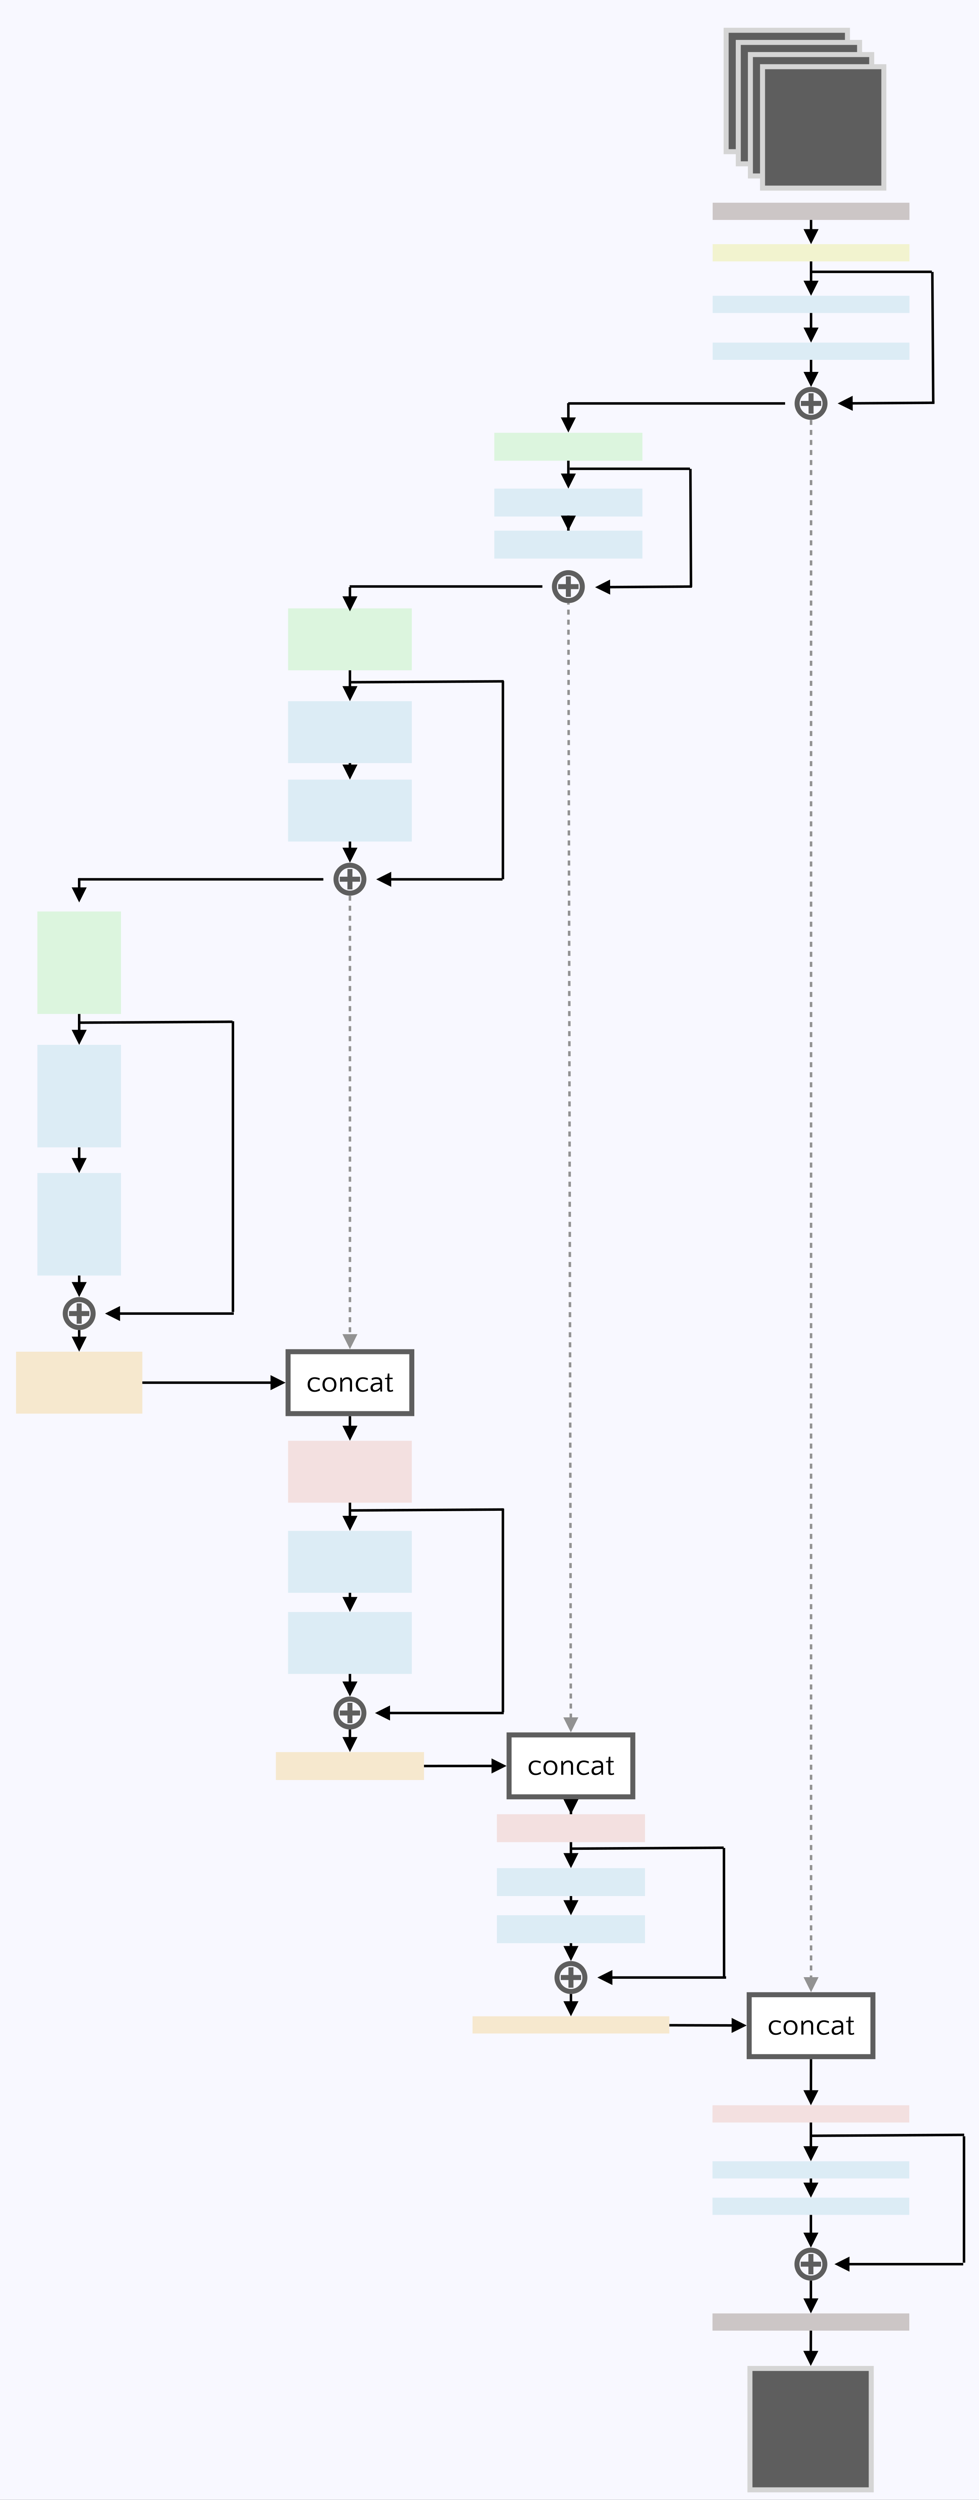 <?xml version="1.0" encoding="UTF-8" standalone="no"?>
<svg
   width="390.501pt"
   height="996.35pt"
   viewBox="0 0 390.501 996.35"
   version="1.1"
   id="svg2368"
   sodipodi:docname="unet.svg"
   inkscape:version="1.2.1 (9c6d41e410, 2022-07-14)"
   xmlns:inkscape="http://www.inkscape.org/namespaces/inkscape"
   xmlns:sodipodi="http://sodipodi.sourceforge.net/DTD/sodipodi-0.dtd"
   xmlns:xlink="http://www.w3.org/1999/xlink"
   xmlns="http://www.w3.org/2000/svg"
   xmlns:svg="http://www.w3.org/2000/svg">
  <rect x="0" y="0" width="390.501" height="996.35" fill="#333333" stroke="none"/>
  <sodipodi:namedview
     id="namedview2370"
     pagecolor="#ffffff"
     bordercolor="#666666"
     borderopacity="1.0"
     inkscape:showpageshadow="2"
     inkscape:pageopacity="0.0"
     inkscape:pagecheckerboard="0"
     inkscape:deskcolor="#d1d1d1"
     inkscape:document-units="pt"
     showgrid="false"
     inkscape:zoom="0.77307168"
     inkscape:cx="110.59776"
     inkscape:cy="663.58659"
     inkscape:window-width="3840"
     inkscape:window-height="2126"
     inkscape:window-x="2292"
     inkscape:window-y="-12"
     inkscape:window-maximized="1"
     inkscape:current-layer="svg2368" />
  <defs
     id="defs1930">
    <g
       id="g1859">
      <g
         id="glyph-0-0">
        <path
           d="M 0.781 -2.922 C 0.781 -3.129 0.859 -3.316 1.016 -3.484 C 1.172 -3.66 1.363 -3.75 1.594 -3.75 C 1.695 -3.75 1.797 -3.723 1.891 -3.672 C 1.992 -3.629 2.082 -3.566 2.156 -3.484 C 2.238 -3.41 2.301 -3.32 2.344 -3.219 C 2.383 -3.125 2.406 -3.023 2.406 -2.922 C 2.406 -2.68 2.32 -2.484 2.156 -2.328 C 1.988 -2.18 1.801 -2.109 1.594 -2.109 C 1.363 -2.109 1.172 -2.18 1.016 -2.328 C 0.859 -2.484 0.781 -2.68 0.781 -2.922 Z M 0.781 -2.922 "
           id="path1841" />
      </g>
      <g
         id="glyph-0-1">
        <path
           d="M 5.25 -4.516 C 5.062 -4.648 4.797 -4.77 4.453 -4.875 C 4.109 -4.988 3.766 -5.047 3.422 -5.047 C 3.066 -5.047 2.766 -4.984 2.516 -4.859 C 2.273 -4.742 2.078 -4.582 1.922 -4.375 C 1.766 -4.176 1.648 -3.945 1.578 -3.688 C 1.504 -3.426 1.469 -3.156 1.469 -2.875 C 1.469 -2.562 1.508 -2.258 1.594 -1.969 C 1.688 -1.688 1.816 -1.438 1.984 -1.219 C 2.16 -1.008 2.375 -0.836 2.625 -0.703 C 2.875 -0.578 3.164 -0.516 3.5 -0.516 C 3.82 -0.516 4.148 -0.582 4.484 -0.719 C 4.828 -0.852 5.113 -1.023 5.344 -1.234 L 5.516 -0.453 C 5.285 -0.305 4.977 -0.172 4.594 -0.047 C 4.207 0.078 3.789 0.141 3.344 0.141 C 2.883 0.141 2.477 0.062 2.125 -0.094 C 1.781 -0.258 1.492 -0.473 1.266 -0.734 C 1.035 -1.004 0.863 -1.316 0.75 -1.672 C 0.633 -2.023 0.578 -2.406 0.578 -2.812 C 0.578 -3.195 0.629 -3.562 0.734 -3.906 C 0.848 -4.25 1.02 -4.555 1.25 -4.828 C 1.477 -5.098 1.77 -5.312 2.125 -5.469 C 2.488 -5.625 2.926 -5.703 3.438 -5.703 C 3.82 -5.703 4.195 -5.656 4.562 -5.562 C 4.926 -5.477 5.223 -5.363 5.453 -5.219 Z M 5.25 -4.516 "
           id="path1844" />
      </g>
      <g
         id="glyph-0-2">
        <path
           d="M 3.359 -5.703 C 3.848 -5.703 4.266 -5.617 4.609 -5.453 C 4.961 -5.285 5.254 -5.062 5.484 -4.781 C 5.711 -4.508 5.879 -4.195 5.984 -3.844 C 6.098 -3.488 6.156 -3.113 6.156 -2.719 C 6.156 -2.332 6.098 -1.961 5.984 -1.609 C 5.879 -1.266 5.711 -0.961 5.484 -0.703 C 5.266 -0.441 4.977 -0.234 4.625 -0.078 C 4.281 0.066 3.875 0.141 3.406 0.141 C 2.914 0.141 2.492 0.062 2.141 -0.094 C 1.785 -0.258 1.488 -0.473 1.25 -0.734 C 1.02 -1.004 0.848 -1.316 0.734 -1.672 C 0.629 -2.023 0.578 -2.395 0.578 -2.781 C 0.578 -3.176 0.629 -3.547 0.734 -3.891 C 0.848 -4.242 1.02 -4.555 1.25 -4.828 C 1.477 -5.098 1.77 -5.312 2.125 -5.469 C 2.477 -5.625 2.891 -5.703 3.359 -5.703 Z M 3.391 -0.484 C 3.711 -0.484 3.988 -0.547 4.219 -0.672 C 4.457 -0.797 4.656 -0.957 4.812 -1.156 C 4.969 -1.363 5.082 -1.598 5.156 -1.859 C 5.227 -2.129 5.266 -2.414 5.266 -2.719 C 5.266 -3.02 5.227 -3.312 5.156 -3.594 C 5.082 -3.875 4.961 -4.117 4.797 -4.328 C 4.641 -4.535 4.438 -4.703 4.188 -4.828 C 3.945 -4.961 3.66 -5.031 3.328 -5.031 C 2.992 -5.031 2.711 -4.969 2.484 -4.844 C 2.254 -4.727 2.062 -4.566 1.906 -4.359 C 1.758 -4.16 1.648 -3.926 1.578 -3.656 C 1.504 -3.395 1.469 -3.113 1.469 -2.812 C 1.469 -2.508 1.504 -2.219 1.578 -1.938 C 1.648 -1.664 1.766 -1.422 1.922 -1.203 C 2.078 -0.984 2.273 -0.805 2.516 -0.672 C 2.766 -0.547 3.055 -0.484 3.391 -0.484 Z M 3.391 -0.484 "
           id="path1847" />
      </g>
      <g
         id="glyph-0-3">
        <path
           d="M 4.812 0 L 4.812 -3.641 C 4.812 -4.129 4.703 -4.473 4.484 -4.672 C 4.266 -4.879 3.988 -4.984 3.656 -4.984 C 3.457 -4.984 3.258 -4.953 3.062 -4.891 C 2.863 -4.828 2.68 -4.734 2.516 -4.609 C 2.348 -4.484 2.203 -4.332 2.078 -4.156 C 1.953 -3.977 1.852 -3.773 1.781 -3.547 L 1.781 0 L 0.938 0 L 0.938 -5.516 L 1.594 -5.516 L 1.688 -4.484 L 1.734 -4.484 C 1.836 -4.816 2.066 -5.102 2.422 -5.344 C 2.785 -5.582 3.238 -5.703 3.781 -5.703 C 4.031 -5.703 4.27 -5.664 4.5 -5.594 C 4.727 -5.531 4.926 -5.422 5.094 -5.266 C 5.27 -5.117 5.406 -4.922 5.5 -4.672 C 5.602 -4.422 5.656 -4.113 5.656 -3.75 L 5.656 0 Z M 4.812 0 "
           id="path1850" />
      </g>
      <g
         id="glyph-0-4">
        <path
           d="M 4.438 0 L 4.344 -0.984 L 4.297 -0.984 C 4.203 -0.828 4.07 -0.68 3.906 -0.547 C 3.75 -0.41 3.57 -0.289 3.375 -0.188 C 3.176 -0.082 2.961 -0.004 2.734 0.047 C 2.516 0.109 2.289 0.141 2.062 0.141 C 1.531 0.141 1.133 -0.008 0.875 -0.312 C 0.613 -0.625 0.484 -1.008 0.484 -1.469 C 0.484 -1.926 0.598 -2.289 0.828 -2.562 C 1.055 -2.832 1.336 -3.035 1.672 -3.172 C 2.016 -3.316 2.367 -3.406 2.734 -3.438 C 3.109 -3.477 3.438 -3.5 3.719 -3.5 L 4.266 -3.5 L 4.266 -3.641 C 4.266 -3.953 4.223 -4.188 4.141 -4.344 C 4.055 -4.5 3.93 -4.633 3.766 -4.75 C 3.629 -4.844 3.484 -4.906 3.328 -4.938 C 3.172 -4.969 2.969 -4.984 2.719 -4.984 C 2.375 -4.984 2.07 -4.941 1.812 -4.859 C 1.562 -4.773 1.316 -4.66 1.078 -4.516 L 0.891 -5.234 C 1.422 -5.547 2.062 -5.703 2.812 -5.703 C 3.102 -5.703 3.379 -5.676 3.641 -5.625 C 3.91 -5.57 4.145 -5.484 4.344 -5.359 C 4.57 -5.211 4.754 -5.004 4.891 -4.734 C 5.023 -4.473 5.094 -4.145 5.094 -3.75 L 5.094 0 Z M 2.312 -0.562 C 2.645 -0.562 2.992 -0.664 3.359 -0.875 C 3.723 -1.082 4.023 -1.383 4.266 -1.781 L 4.266 -2.891 L 4.156 -2.891 C 3.82 -2.891 3.488 -2.875 3.156 -2.844 C 2.832 -2.82 2.535 -2.766 2.266 -2.672 C 2.004 -2.578 1.789 -2.438 1.625 -2.25 C 1.457 -2.07 1.375 -1.832 1.375 -1.531 C 1.375 -1.219 1.457 -0.977 1.625 -0.812 C 1.801 -0.645 2.031 -0.562 2.312 -0.562 Z M 2.312 -0.562 "
           id="path1853" />
      </g>
      <g
         id="glyph-0-5">
        <path
           d="M 1.188 -4.953 L 0.266 -4.953 L 0.266 -5.406 L 1.219 -5.516 L 1.391 -7.188 L 2.031 -7.188 L 2.031 -5.516 L 3.328 -5.516 L 3.328 -4.953 L 2.031 -4.953 L 2.031 -1.125 C 2.031 -0.875 2.066 -0.707 2.141 -0.625 C 2.211 -0.539 2.332 -0.5 2.5 -0.5 C 2.676 -0.5 2.836 -0.523 2.984 -0.578 C 3.129 -0.641 3.258 -0.711 3.375 -0.797 L 3.547 -0.156 C 3.41 -0.094 3.227 -0.031 3 0.031 C 2.781 0.094 2.539 0.125 2.281 0.125 C 2.02 0.125 1.816 0.086 1.672 0.016 C 1.535 -0.047 1.43 -0.133 1.359 -0.25 C 1.285 -0.375 1.238 -0.508 1.219 -0.656 C 1.195 -0.812 1.188 -0.961 1.188 -1.109 Z M 1.188 -4.953 "
           id="path1856" />
      </g>
    </g>
    <clipPath
       id="clip-0">
      <path
         clip-rule="nonzero"
         d="M 0 0 L 390.5 0 L 390.5 996.352 L 0 996.352 Z M 0 0 "
         id="path1861" />
    </clipPath>
    <clipPath
       id="clip-1">
      <path
         clip-rule="nonzero"
         d="M 315.945 153.227 L 331.078 153.227 L 331.078 168.355 L 315.945 168.355 Z M 315.945 153.227 "
         id="path1864" />
    </clipPath>
    <clipPath
       id="clip-2">
      <path
         clip-rule="nonzero"
         d="M 322 155.734 L 325 155.734 L 325 165.852 L 322 165.852 Z M 322 155.734 "
         id="path1867" />
    </clipPath>
    <clipPath
       id="clip-3">
      <path
         clip-rule="nonzero"
         d="M 318.453 159 L 328.57 159 L 328.57 162 L 318.453 162 Z M 318.453 159 "
         id="path1870" />
    </clipPath>
    <clipPath
       id="clip-4">
      <path
         clip-rule="nonzero"
         d="M 219.141 226.25 L 234.27 226.25 L 234.27 241.379 L 219.141 241.379 Z M 219.141 226.25 "
         id="path1873" />
    </clipPath>
    <clipPath
       id="clip-5">
      <path
         clip-rule="nonzero"
         d="M 225 228.754 L 228 228.754 L 228 238.871 L 225 238.871 Z M 225 228.754 "
         id="path1876" />
    </clipPath>
    <clipPath
       id="clip-6">
      <path
         clip-rule="nonzero"
         d="M 221.648 232 L 231.766 232 L 231.766 235 L 221.648 235 Z M 221.648 232 "
         id="path1879" />
    </clipPath>
    <clipPath
       id="clip-7">
      <path
         clip-rule="nonzero"
         d="M 132.02 342.855 L 147.148 342.855 L 147.148 357.984 L 132.02 357.984 Z M 132.02 342.855 "
         id="path1882" />
    </clipPath>
    <clipPath
       id="clip-8">
      <path
         clip-rule="nonzero"
         d="M 138 345.359 L 141 345.359 L 141 355.477 L 138 355.477 Z M 138 345.359 "
         id="path1885" />
    </clipPath>
    <clipPath
       id="clip-9">
      <path
         clip-rule="nonzero"
         d="M 134.523 349 L 144.641 349 L 144.641 352 L 134.523 352 Z M 134.523 349 "
         id="path1888" />
    </clipPath>
    <clipPath
       id="clip-10">
      <path
         clip-rule="nonzero"
         d="M 24.02 515.969 L 39.148 515.969 L 39.148 531.098 L 24.02 531.098 Z M 24.02 515.969 "
         id="path1891" />
    </clipPath>
    <clipPath
       id="clip-11">
      <path
         clip-rule="nonzero"
         d="M 30 518.477 L 33 518.477 L 33 528.594 L 30 528.594 Z M 30 518.477 "
         id="path1894" />
    </clipPath>
    <clipPath
       id="clip-12">
      <path
         clip-rule="nonzero"
         d="M 26.523 522 L 36.641 522 L 36.641 525 L 26.523 525 Z M 26.523 522 "
         id="path1897" />
    </clipPath>
    <clipPath
       id="clip-13">
      <path
         clip-rule="nonzero"
         d="M 132.02 675.176 L 147.148 675.176 L 147.148 690.305 L 132.02 690.305 Z M 132.02 675.176 "
         id="path1900" />
    </clipPath>
    <clipPath
       id="clip-14">
      <path
         clip-rule="nonzero"
         d="M 138 677.68 L 141 677.68 L 141 687.797 L 138 687.797 Z M 138 677.68 "
         id="path1903" />
    </clipPath>
    <clipPath
       id="clip-15">
      <path
         clip-rule="nonzero"
         d="M 134.523 681 L 144.641 681 L 144.641 684 L 134.523 684 Z M 134.523 681 "
         id="path1906" />
    </clipPath>
    <clipPath
       id="clip-16">
      <path
         clip-rule="nonzero"
         d="M 220.172 780.598 L 235.301 780.598 L 235.301 795.727 L 220.172 795.727 Z M 220.172 780.598 "
         id="path1909" />
    </clipPath>
    <clipPath
       id="clip-17">
      <path
         clip-rule="nonzero"
         d="M 226 783.102 L 229 783.102 L 229 793.219 L 226 793.219 Z M 226 783.102 "
         id="path1912" />
    </clipPath>
    <clipPath
       id="clip-18">
      <path
         clip-rule="nonzero"
         d="M 222.676 787 L 232.797 787 L 232.797 790 L 222.676 790 Z M 222.676 787 "
         id="path1915" />
    </clipPath>
    <clipPath
       id="clip-19">
      <path
         clip-rule="nonzero"
         d="M 315.883 894.84 L 331.012 894.84 L 331.012 909.969 L 315.883 909.969 Z M 315.883 894.84 "
         id="path1918" />
    </clipPath>
    <clipPath
       id="clip-20">
      <path
         clip-rule="nonzero"
         d="M 322 897.344 L 325 897.344 L 325 907.461 L 322 907.461 Z M 322 897.344 "
         id="path1921" />
    </clipPath>
    <clipPath
       id="clip-21">
      <path
         clip-rule="nonzero"
         d="M 318.391 901 L 328.508 901 L 328.508 904 L 318.391 904 Z M 318.391 901 "
         id="path1924" />
    </clipPath>
    <clipPath
       id="clip-22">
      <path
         clip-rule="nonzero"
         d="M 317 845 L 390.5 845 L 390.5 857 L 317 857 Z M 317 845 "
         id="path1927" />
    </clipPath>
  </defs>
  <g
     clip-path="url(#clip-0)"
     id="g1934">
    <rect
       x="-39.05"
       y="-99.635"
       width="468.601"
       height="1195.62"
       fill="rgb(97.255%, 97.255%, 100%)"
       fill-opacity="1"
       id="rect1932" />
  </g>
  <path
     fill-rule="nonzero"
     fill="rgb(36.862%, 36.862%, 36.862%)"
     fill-opacity="1"
     d="M 289.641 60.453 L 338.027 60.453 L 338.027 12.066 L 289.641 12.066 Z M 289.641 60.453 "
     id="path1936" />
  <path
     fill="none"
     stroke-width="2"
     stroke-linecap="butt"
     stroke-linejoin="miter"
     stroke="rgb(83.53%, 83.53%, 83.53%)"
     stroke-opacity="1"
     stroke-miterlimit="4"
     d="M 0 -0.001 L 48.387 -0.001 L 48.387 48.386 L 0 48.386 Z M 0 -0.001 "
     transform="matrix(1, 0, 0, 1, 289.641, 12.067)"
     id="path1938" />
  <path
     fill-rule="nonzero"
     fill="rgb(36.862%, 36.862%, 36.862%)"
     fill-opacity="1"
     d="M 294.48 65.293 L 342.867 65.293 L 342.867 16.906 L 294.48 16.906 Z M 294.48 65.293 "
     id="path1940" />
  <path
     fill="none"
     stroke-width="2"
     stroke-linecap="butt"
     stroke-linejoin="miter"
     stroke="rgb(83.53%, 83.53%, 83.53%)"
     stroke-opacity="1"
     stroke-miterlimit="4"
     d="M 0.002 0 L 48.389 0 L 48.389 48.387 L 0.002 48.387 Z M 0.002 0 "
     transform="matrix(1, 0, 0, 1, 294.479, 16.906)"
     id="path1942" />
  <path
     fill-rule="nonzero"
     fill="rgb(36.862%, 36.862%, 36.862%)"
     fill-opacity="1"
     d="M 299.316 70.133 L 347.703 70.133 L 347.703 21.746 L 299.316 21.746 Z M 299.316 70.133 "
     id="path1944" />
  <path
     fill="none"
     stroke-width="2"
     stroke-linecap="butt"
     stroke-linejoin="miter"
     stroke="rgb(83.53%, 83.53%, 83.53%)"
     stroke-opacity="1"
     stroke-miterlimit="4"
     d="M -0.001 0.001 L 48.386 0.001 L 48.386 48.388 L -0.001 48.388 Z M -0.001 0.001 "
     transform="matrix(1, 0, 0, 1, 299.318, 21.745)"
     id="path1946" />
  <path
     fill-rule="nonzero"
     fill="rgb(36.862%, 36.862%, 36.862%)"
     fill-opacity="1"
     d="M 304.156 74.969 L 352.543 74.969 L 352.543 26.582 L 304.156 26.582 Z M 304.156 74.969 "
     id="path1948" />
  <path
     fill="none"
     stroke-width="2"
     stroke-linecap="butt"
     stroke-linejoin="miter"
     stroke="rgb(83.53%, 83.53%, 83.53%)"
     stroke-opacity="1"
     stroke-miterlimit="4"
     d="M -0 0.002 L 48.386 0.002 L 48.386 48.389 L -0 48.389 Z M -0 0.002 "
     transform="matrix(1, 0, 0, 1, 304.157, 26.584)"
     id="path1950" />
  <path
     fill-rule="nonzero"
     fill="rgb(80%, 77.647%, 77.647%)"
     fill-opacity="1"
     d="M 284.262 87.656 L 362.762 87.656 L 362.762 80.797 L 284.262 80.797 Z M 284.262 87.656 "
     id="path1952" />
  <path
     fill-rule="nonzero"
     fill="rgb(94.902%, 95.294%, 81.177%)"
     fill-opacity="1"
     d="M 284.262 104.184 L 362.762 104.184 L 362.762 97.32 L 284.262 97.32 Z M 284.262 104.184 "
     id="path1954" />
  <path
     fill-rule="nonzero"
     fill="rgb(86.275%, 92.549%, 96.078%)"
     fill-opacity="1"
     d="M 284.262 124.746 L 362.762 124.746 L 362.762 117.883 L 284.262 117.883 Z M 284.262 124.746 "
     id="path1956" />
  <path
     fill-rule="nonzero"
     fill="rgb(86.275%, 92.549%, 96.078%)"
     fill-opacity="1"
     d="M 284.262 143.418 L 362.762 143.418 L 362.762 136.555 L 284.262 136.555 Z M 284.262 143.418 "
     id="path1958" />
  <g
     clip-path="url(#clip-1)"
     id="g1962">
    <path
       fill="none"
       stroke-width="2"
       stroke-linecap="butt"
       stroke-linejoin="miter"
       stroke="rgb(36.862%, 36.862%, 36.862%)"
       stroke-opacity="1"
       stroke-miterlimit="4"
       d="M 9.499 1.629 C 11.674 3.805 11.674 7.328 9.499 9.5 C 7.327 11.672 3.803 11.672 1.632 9.5 C -0.544 7.328 -0.544 3.805 1.632 1.629 C 3.803 -0.543 7.327 -0.543 9.499 1.629 Z M 9.499 1.629 "
       transform="matrix(1, 0, 0, 1, 317.947, 155.227)"
       id="path1960" />
  </g>
  <g
     clip-path="url(#clip-2)"
     id="g1966">
    <path
       fill="none"
       stroke-width="2"
       stroke-linecap="butt"
       stroke-linejoin="miter"
       stroke="rgb(36.862%, 36.862%, 36.862%)"
       stroke-opacity="1"
       stroke-miterlimit="4"
       d="M -0.001 0 L 8.116 0 "
       transform="matrix(0, -1, 1, 0, 323.512, 164.85)"
       id="path1964" />
  </g>
  <g
     clip-path="url(#clip-3)"
     id="g1970">
    <path
       fill="none"
       stroke-width="2"
       stroke-linecap="butt"
       stroke-linejoin="miter"
       stroke="rgb(36.862%, 36.862%, 36.862%)"
       stroke-opacity="1"
       stroke-miterlimit="4"
       d="M 0.001 0.001 L 8.118 0.001 "
       transform="matrix(1, 0, 0, 1, 319.453, 160.792)"
       id="path1968" />
  </g>
  <path
     fill-rule="nonzero"
     fill="rgb(86.275%, 96.078%, 87.059%)"
     fill-opacity="1"
     d="M 197.164 183.621 L 256.246 183.621 L 256.246 172.492 L 197.164 172.492 Z M 197.164 183.621 "
     id="path1972" />
  <path
     fill-rule="nonzero"
     fill="rgb(86.275%, 92.549%, 96.078%)"
     fill-opacity="1"
     d="M 197.164 205.875 L 256.246 205.875 L 256.246 194.742 L 197.164 194.742 Z M 197.164 205.875 "
     id="path1974" />
  <path
     fill-rule="nonzero"
     fill="rgb(86.275%, 92.549%, 96.078%)"
     fill-opacity="1"
     d="M 197.164 222.625 L 256.246 222.625 L 256.246 211.496 L 197.164 211.496 Z M 197.164 222.625 "
     id="path1976" />
  <path
     fill-rule="nonzero"
     fill="rgb(86.275%, 96.078%, 87.059%)"
     fill-opacity="1"
     d="M 114.906 267.156 L 164.262 267.156 L 164.262 242.477 L 114.906 242.477 Z M 114.906 267.156 "
     id="path1978" />
  <path
     fill-rule="nonzero"
     fill="rgb(86.275%, 92.549%, 96.078%)"
     fill-opacity="1"
     d="M 114.906 304.145 L 164.262 304.145 L 164.262 279.465 L 114.906 279.465 Z M 114.906 304.145 "
     id="path1980" />
  <path
     fill-rule="nonzero"
     fill="rgb(86.275%, 92.549%, 96.078%)"
     fill-opacity="1"
     d="M 114.906 335.406 L 164.262 335.406 L 164.262 310.727 L 114.906 310.727 Z M 114.906 335.406 "
     id="path1982" />
  <g
     clip-path="url(#clip-4)"
     id="g1986">
    <path
       fill="none"
       stroke-width="2"
       stroke-linecap="butt"
       stroke-linejoin="miter"
       stroke="rgb(36.862%, 36.862%, 36.862%)"
       stroke-opacity="1"
       stroke-miterlimit="4"
       d="M 9.5 1.631 C 11.672 3.803 11.672 7.326 9.5 9.498 C 7.328 11.674 3.805 11.674 1.629 9.498 C -0.543 7.326 -0.543 3.803 1.629 1.631 C 3.805 -0.545 7.328 -0.545 9.5 1.631 Z M 9.5 1.631 "
       transform="matrix(1, 0, 0, 1, 221.141, 228.248)"
       id="path1984" />
  </g>
  <g
     clip-path="url(#clip-5)"
     id="g1990">
    <path
       fill="none"
       stroke-width="2"
       stroke-linecap="butt"
       stroke-linejoin="miter"
       stroke="rgb(36.862%, 36.862%, 36.862%)"
       stroke-opacity="1"
       stroke-miterlimit="4"
       d="M 0.001 0.001 L 8.118 0.001 "
       transform="matrix(0, -1, 1, 0, 226.706, 237.872)"
       id="path1988" />
  </g>
  <g
     clip-path="url(#clip-6)"
     id="g1994">
    <path
       fill="none"
       stroke-width="2"
       stroke-linecap="butt"
       stroke-linejoin="miter"
       stroke="rgb(36.862%, 36.862%, 36.862%)"
       stroke-opacity="1"
       stroke-miterlimit="4"
       d="M 0.002 -0.001 L 8.119 -0.001 "
       transform="matrix(1, 0, 0, 1, 222.647, 233.813)"
       id="path1992" />
  </g>
  <g
     clip-path="url(#clip-7)"
     id="g1998">
    <path
       fill="none"
       stroke-width="2"
       stroke-linecap="butt"
       stroke-linejoin="miter"
       stroke="rgb(36.862%, 36.862%, 36.862%)"
       stroke-opacity="1"
       stroke-miterlimit="4"
       d="M 9.501 1.631 C 11.673 3.803 11.673 7.326 9.501 9.498 C 7.325 11.674 3.802 11.674 1.63 9.498 C -0.542 7.326 -0.542 3.803 1.63 1.631 C 3.802 -0.545 7.325 -0.545 9.501 1.631 Z M 9.501 1.631 "
       transform="matrix(1, 0, 0, 1, 134.019, 344.854)"
       id="path1996" />
  </g>
  <g
     clip-path="url(#clip-8)"
     id="g2002">
    <path
       fill="none"
       stroke-width="2"
       stroke-linecap="butt"
       stroke-linejoin="miter"
       stroke="rgb(36.862%, 36.862%, 36.862%)"
       stroke-opacity="1"
       stroke-miterlimit="4"
       d="M 0.001 -0.002 L 8.118 -0.002 "
       transform="matrix(0, -1, 1, 0, 139.584, 354.477)"
       id="path2000" />
  </g>
  <g
     clip-path="url(#clip-9)"
     id="g2006">
    <path
       fill="none"
       stroke-width="2"
       stroke-linecap="butt"
       stroke-linejoin="miter"
       stroke="rgb(36.862%, 36.862%, 36.862%)"
       stroke-opacity="1"
       stroke-miterlimit="4"
       d="M -0.001 -0.001 L 8.116 -0.001 "
       transform="matrix(1, 0, 0, 1, 135.525, 350.418)"
       id="path2004" />
  </g>
  <path
     fill-rule="nonzero"
     fill="rgb(86.275%, 96.078%, 87.059%)"
     fill-opacity="1"
     d="M 14.906 404.129 L 48.262 404.129 L 48.262 363.281 L 14.906 363.281 Z M 14.906 404.129 "
     id="path2008" />
  <g
     clip-path="url(#clip-10)"
     id="g2012">
    <path
       fill="none"
       stroke-width="2"
       stroke-linecap="butt"
       stroke-linejoin="miter"
       stroke="rgb(36.862%, 36.862%, 36.862%)"
       stroke-opacity="1"
       stroke-miterlimit="4"
       d="M 9.501 1.629 C 11.673 3.804 11.673 7.328 9.501 9.5 C 7.325 11.672 3.802 11.672 1.63 9.5 C -0.542 7.328 -0.542 3.804 1.63 1.629 C 3.802 -0.543 7.325 -0.543 9.501 1.629 Z M 9.501 1.629 "
       transform="matrix(1, 0, 0, 1, 26.019, 517.969)"
       id="path2010" />
  </g>
  <g
     clip-path="url(#clip-11)"
     id="g2016">
    <path
       fill="none"
       stroke-width="2"
       stroke-linecap="butt"
       stroke-linejoin="miter"
       stroke="rgb(36.862%, 36.862%, 36.862%)"
       stroke-opacity="1"
       stroke-miterlimit="4"
       d="M -0.001 -0.002 L 8.116 -0.002 "
       transform="matrix(0, -1, 1, 0, 31.584, 527.593)"
       id="path2014" />
  </g>
  <g
     clip-path="url(#clip-12)"
     id="g2020">
    <path
       fill="none"
       stroke-width="2"
       stroke-linecap="butt"
       stroke-linejoin="miter"
       stroke="rgb(36.862%, 36.862%, 36.862%)"
       stroke-opacity="1"
       stroke-miterlimit="4"
       d="M -0.001 0.001 L 8.116 0.001 "
       transform="matrix(1, 0, 0, 1, 27.525, 523.534)"
       id="path2018" />
  </g>
  <path
     fill-rule="nonzero"
     fill="rgb(86.275%, 92.549%, 96.078%)"
     fill-opacity="1"
     d="M 14.906 457.293 L 48.262 457.293 L 48.262 416.445 L 14.906 416.445 Z M 14.906 457.293 "
     id="path2022" />
  <path
     fill-rule="nonzero"
     fill="rgb(86.275%, 92.549%, 96.078%)"
     fill-opacity="1"
     d="M 14.906 508.375 L 48.262 508.375 L 48.262 467.527 L 14.906 467.527 Z M 14.906 508.375 "
     id="path2024" />
  <path
     fill-rule="nonzero"
     fill="rgb(95.294%, 87.843%, 87.843%)"
     fill-opacity="1"
     d="M 114.906 598.91 L 164.262 598.91 L 164.262 574.234 L 114.906 574.234 Z M 114.906 598.91 "
     id="path2026" />
  <path
     fill-rule="nonzero"
     fill="rgb(86.275%, 92.549%, 96.078%)"
     fill-opacity="1"
     d="M 114.906 634.828 L 164.262 634.828 L 164.262 610.152 L 114.906 610.152 Z M 114.906 634.828 "
     id="path2028" />
  <path
     fill-rule="nonzero"
     fill="rgb(86.275%, 92.549%, 96.078%)"
     fill-opacity="1"
     d="M 114.906 667.16 L 164.262 667.16 L 164.262 642.484 L 114.906 642.484 Z M 114.906 667.16 "
     id="path2030" />
  <g
     clip-path="url(#clip-13)"
     id="g2034">
    <path
       fill="none"
       stroke-width="2"
       stroke-linecap="butt"
       stroke-linejoin="miter"
       stroke="rgb(36.862%, 36.862%, 36.862%)"
       stroke-opacity="1"
       stroke-miterlimit="4"
       d="M 9.501 1.63 C 11.673 3.802 11.673 7.326 9.501 9.502 C 7.325 11.673 3.802 11.673 1.63 9.502 C -0.542 7.326 -0.542 3.802 1.63 1.63 C 3.802 -0.541 7.325 -0.541 9.501 1.63 Z M 9.501 1.63 "
       transform="matrix(1, 0, 0, 1, 134.019, 677.174)"
       id="path2032" />
  </g>
  <g
     clip-path="url(#clip-14)"
     id="g2038">
    <path
       fill="none"
       stroke-width="2"
       stroke-linecap="butt"
       stroke-linejoin="miter"
       stroke="rgb(36.862%, 36.862%, 36.862%)"
       stroke-opacity="1"
       stroke-miterlimit="4"
       d="M 0.001 -0.002 L 8.118 -0.002 "
       transform="matrix(0, -1, 1, 0, 139.584, 686.798)"
       id="path2036" />
  </g>
  <g
     clip-path="url(#clip-15)"
     id="g2042">
    <path
       fill="none"
       stroke-width="2"
       stroke-linecap="butt"
       stroke-linejoin="miter"
       stroke="rgb(36.862%, 36.862%, 36.862%)"
       stroke-opacity="1"
       stroke-miterlimit="4"
       d="M -0.001 -0.001 L 8.116 -0.001 "
       transform="matrix(1, 0, 0, 1, 135.525, 682.739)"
       id="path2040" />
  </g>
  <path
     fill-rule="nonzero"
     fill="rgb(100%, 100%, 100%)"
     fill-opacity="1"
     d="M 114.906 563.414 L 164.262 563.414 L 164.262 538.734 L 114.906 538.734 Z M 114.906 563.414 "
     id="path2044" />
  <path
     fill="none"
     stroke-width="2"
     stroke-linecap="butt"
     stroke-linejoin="miter"
     stroke="rgb(36.862%, 36.862%, 36.862%)"
     stroke-opacity="1"
     stroke-miterlimit="4"
     d="M 0 -0.001 L 49.356 -0.001 L 49.356 24.679 L 0 24.679 Z M 0 -0.001 "
     transform="matrix(1, 0, 0, 1, 114.906, 538.736)"
     id="path2046" />
  <g
     fill="rgb(0%, 0%, 0%)"
     fill-opacity="1"
     id="g2050">
    <use
       xlink:href="#glyph-0-1"
       x="122.124"
       y="554.615"
       id="use2048" />
  </g>
  <g
     fill="rgb(0%, 0%, 0%)"
     fill-opacity="1"
     id="g2062">
    <use
       xlink:href="#glyph-0-2"
       x="128.04"
       y="554.615"
       id="use2052" />
    <use
       xlink:href="#glyph-0-3"
       x="134.772"
       y="554.615"
       id="use2054" />
    <use
       xlink:href="#glyph-0-1"
       x="141.312"
       y="554.615"
       id="use2056" />
    <use
       xlink:href="#glyph-0-4"
       x="147.312"
       y="554.615"
       id="use2058" />
    <use
       xlink:href="#glyph-0-5"
       x="153.288"
       y="554.615"
       id="use2060" />
  </g>
  <path
     fill-rule="nonzero"
     fill="rgb(100%, 100%, 100%)"
     fill-opacity="1"
     d="M 203.059 716.148 L 252.414 716.148 L 252.414 691.473 L 203.059 691.473 Z M 203.059 716.148 "
     id="path2064" />
  <path
     fill="none"
     stroke-width="2"
     stroke-linecap="butt"
     stroke-linejoin="miter"
     stroke="rgb(36.862%, 36.862%, 36.862%)"
     stroke-opacity="1"
     stroke-miterlimit="4"
     d="M -0.001 -0 L 49.355 -0 L 49.355 24.676 L -0.001 24.676 Z M -0.001 -0 "
     transform="matrix(1, 0, 0, 1, 203.059, 691.473)"
     id="path2066" />
  <g
     fill="rgb(0%, 0%, 0%)"
     fill-opacity="1"
     id="g2070">
    <use
       xlink:href="#glyph-0-1"
       x="210.277"
       y="707.353"
       id="use2068" />
  </g>
  <g
     fill="rgb(0%, 0%, 0%)"
     fill-opacity="1"
     id="g2082">
    <use
       xlink:href="#glyph-0-2"
       x="216.193"
       y="707.353"
       id="use2072" />
    <use
       xlink:href="#glyph-0-3"
       x="222.925"
       y="707.353"
       id="use2074" />
    <use
       xlink:href="#glyph-0-1"
       x="229.465"
       y="707.353"
       id="use2076" />
    <use
       xlink:href="#glyph-0-4"
       x="235.465"
       y="707.353"
       id="use2078" />
    <use
       xlink:href="#glyph-0-5"
       x="241.441"
       y="707.353"
       id="use2080" />
  </g>
  <path
     fill-rule="nonzero"
     fill="rgb(95.294%, 87.843%, 87.843%)"
     fill-opacity="1"
     d="M 198.195 734.211 L 257.277 734.211 L 257.277 723.082 L 198.195 723.082 Z M 198.195 734.211 "
     id="path2084" />
  <path
     fill-rule="nonzero"
     fill="rgb(86.275%, 92.549%, 96.078%)"
     fill-opacity="1"
     d="M 198.195 755.695 L 257.277 755.695 L 257.277 744.566 L 198.195 744.566 Z M 198.195 755.695 "
     id="path2086" />
  <path
     fill-rule="nonzero"
     fill="rgb(86.275%, 92.549%, 96.078%)"
     fill-opacity="1"
     d="M 198.195 774.477 L 257.277 774.477 L 257.277 763.348 L 198.195 763.348 Z M 198.195 774.477 "
     id="path2088" />
  <g
     clip-path="url(#clip-16)"
     id="g2092">
    <path
       fill="none"
       stroke-width="2"
       stroke-linecap="butt"
       stroke-linejoin="miter"
       stroke="rgb(36.862%, 36.862%, 36.862%)"
       stroke-opacity="1"
       stroke-miterlimit="4"
       d="M 9.5 1.63 C 11.672 3.802 11.672 7.326 9.5 9.501 C 7.328 11.673 3.805 11.673 1.629 9.501 C -0.543 7.326 -0.543 3.802 1.629 1.63 C 3.805 -0.542 7.328 -0.542 9.5 1.63 Z M 9.5 1.63 "
       transform="matrix(1, 0, 0, 1, 222.172, 782.596)"
       id="path2090" />
  </g>
  <g
     clip-path="url(#clip-17)"
     id="g2096">
    <path
       fill="none"
       stroke-width="2"
       stroke-linecap="butt"
       stroke-linejoin="miter"
       stroke="rgb(36.862%, 36.862%, 36.862%)"
       stroke-opacity="1"
       stroke-miterlimit="4"
       d="M 0.001 0.002 L 8.118 0.002 "
       transform="matrix(0, -1, 1, 0, 227.737, 792.22)"
       id="path2094" />
  </g>
  <g
     clip-path="url(#clip-18)"
     id="g2100">
    <path
       fill="none"
       stroke-width="2"
       stroke-linecap="butt"
       stroke-linejoin="miter"
       stroke="rgb(36.862%, 36.862%, 36.862%)"
       stroke-opacity="1"
       stroke-miterlimit="4"
       d="M -0.002 -0.001 L 8.119 -0.001 "
       transform="matrix(1, 0, 0, 1, 223.678, 788.161)"
       id="path2098" />
  </g>
  <path
     fill-rule="nonzero"
     fill="rgb(96.471%, 90.981%, 80.785%)"
     fill-opacity="1"
     d="M 6.391 563.414 L 56.777 563.414 L 56.777 538.734 L 6.391 538.734 Z M 6.391 563.414 "
     id="path2102" />
  <path
     fill-rule="nonzero"
     fill="rgb(96.471%, 90.981%, 80.785%)"
     fill-opacity="1"
     d="M 110.043 709.445 L 169.125 709.445 L 169.125 698.316 L 110.043 698.316 Z M 110.043 709.445 "
     id="path2104" />
  <path
     fill-rule="nonzero"
     fill="rgb(96.471%, 90.981%, 80.785%)"
     fill-opacity="1"
     d="M 188.484 810.477 L 266.988 810.477 L 266.988 803.613 L 188.484 803.613 Z M 188.484 810.477 "
     id="path2106" />
  <path
     fill-rule="nonzero"
     fill="rgb(95.294%, 87.843%, 87.843%)"
     fill-opacity="1"
     d="M 284.199 845.945 L 362.699 845.945 L 362.699 839.082 L 284.199 839.082 Z M 284.199 845.945 "
     id="path2108" />
  <path
     fill-rule="nonzero"
     fill="rgb(86.275%, 92.549%, 96.078%)"
     fill-opacity="1"
     d="M 284.199 868.254 L 362.699 868.254 L 362.699 861.391 L 284.199 861.391 Z M 284.199 868.254 "
     id="path2110" />
  <path
     fill-rule="nonzero"
     fill="rgb(86.275%, 92.549%, 96.078%)"
     fill-opacity="1"
     d="M 284.199 882.77 L 362.699 882.77 L 362.699 875.906 L 284.199 875.906 Z M 284.199 882.77 "
     id="path2112" />
  <path
     fill-rule="nonzero"
     fill="rgb(100%, 100%, 100%)"
     fill-opacity="1"
     d="M 298.832 819.699 L 348.188 819.699 L 348.188 795.02 L 298.832 795.02 Z M 298.832 819.699 "
     id="path2114" />
  <path
     fill="none"
     stroke-width="2"
     stroke-linecap="butt"
     stroke-linejoin="miter"
     stroke="rgb(36.862%, 36.862%, 36.862%)"
     stroke-opacity="1"
     stroke-miterlimit="4"
     d="M -0.002 -0.001 L 49.354 -0.001 L 49.354 24.679 L -0.002 24.679 Z M -0.002 -0.001 "
     transform="matrix(1, 0, 0, 1, 298.834, 795.02)"
     id="path2116" />
  <g
     fill="rgb(0%, 0%, 0%)"
     fill-opacity="1"
     id="g2120">
    <use
       xlink:href="#glyph-0-1"
       x="306.052"
       y="810.9"
       id="use2118" />
  </g>
  <g
     fill="rgb(0%, 0%, 0%)"
     fill-opacity="1"
     id="g2132">
    <use
       xlink:href="#glyph-0-2"
       x="311.968"
       y="810.9"
       id="use2122" />
    <use
       xlink:href="#glyph-0-3"
       x="318.7"
       y="810.9"
       id="use2124" />
    <use
       xlink:href="#glyph-0-1"
       x="325.24"
       y="810.9"
       id="use2126" />
    <use
       xlink:href="#glyph-0-4"
       x="331.24"
       y="810.9"
       id="use2128" />
    <use
       xlink:href="#glyph-0-5"
       x="337.216"
       y="810.9"
       id="use2130" />
  </g>
  <g
     clip-path="url(#clip-19)"
     id="g2136">
    <path
       fill="none"
       stroke-width="2"
       stroke-linecap="butt"
       stroke-linejoin="miter"
       stroke="rgb(36.862%, 36.862%, 36.862%)"
       stroke-opacity="1"
       stroke-miterlimit="4"
       d="M 9.499 1.63 C 11.671 3.802 11.671 7.325 9.499 9.501 C 7.327 11.673 3.804 11.673 1.628 9.501 C -0.544 7.325 -0.544 3.802 1.628 1.63 C 3.804 -0.542 7.327 -0.542 9.499 1.63 Z M 9.499 1.63 "
       transform="matrix(1, 0, 0, 1, 317.884, 896.839)"
       id="path2134" />
  </g>
  <g
     clip-path="url(#clip-20)"
     id="g2140">
    <path
       fill="none"
       stroke-width="2"
       stroke-linecap="butt"
       stroke-linejoin="miter"
       stroke="rgb(36.862%, 36.862%, 36.862%)"
       stroke-opacity="1"
       stroke-miterlimit="4"
       d="M 0.002 0.001 L 8.119 0.001 "
       transform="matrix(0, -1, 1, 0, 323.449, 906.462)"
       id="path2138" />
  </g>
  <g
     clip-path="url(#clip-21)"
     id="g2144">
    <path
       fill="none"
       stroke-width="2"
       stroke-linecap="butt"
       stroke-linejoin="miter"
       stroke="rgb(36.862%, 36.862%, 36.862%)"
       stroke-opacity="1"
       stroke-miterlimit="4"
       d="M 0.001 -0.001 L 8.118 -0.001 "
       transform="matrix(1, 0, 0, 1, 319.39, 902.404)"
       id="path2142" />
  </g>
  <path
     fill-rule="nonzero"
     fill="rgb(80%, 77.647%, 77.647%)"
     fill-opacity="1"
     d="M 284.199 928.898 L 362.699 928.898 L 362.699 922.039 L 284.199 922.039 Z M 284.199 928.898 "
     id="path2146" />
  <path
     fill-rule="nonzero"
     fill="rgb(36.862%, 36.862%, 36.862%)"
     fill-opacity="1"
     d="M 299.133 992.355 L 347.52 992.355 L 347.52 943.969 L 299.133 943.969 Z M 299.133 992.355 "
     id="path2148" />
  <path
     fill="none"
     stroke-width="2"
     stroke-linecap="butt"
     stroke-linejoin="miter"
     stroke="rgb(83.53%, 83.53%, 83.53%)"
     stroke-opacity="1"
     stroke-miterlimit="4"
     d="M 0.001 -0 L 48.388 -0 L 48.388 48.386 L 0.001 48.386 Z M 0.001 -0 "
     transform="matrix(1, 0, 0, 1, 299.132, 943.969)"
     id="path2150" />
  <path
     fill="none"
     stroke-width="1"
     stroke-linecap="butt"
     stroke-linejoin="miter"
     stroke="rgb(0%, 0%, 0%)"
     stroke-opacity="1"
     stroke-miterlimit="4"
     d="M 0 -0.001 L 0 4.163 "
     transform="matrix(1, 0, 0, 1, 323.512, 87.657)"
     id="path2152" />
  <path
     fill-rule="nonzero"
     fill="rgb(0%, 0%, 0%)"
     fill-opacity="1"
     d="M 320.512 91.32 L 323.512 97.32 L 326.512 91.32 Z M 320.512 91.32 "
     id="path2154" />
  <path
     fill="none"
     stroke-width="1"
     stroke-linecap="butt"
     stroke-linejoin="miter"
     stroke="rgb(0%, 0%, 0%)"
     stroke-opacity="1"
     stroke-miterlimit="4"
     d="M 0 0.001 L 0 8.2 "
     transform="matrix(1, 0, 0, 1, 323.512, 104.183)"
     id="path2156" />
  <path
     fill-rule="nonzero"
     fill="rgb(0%, 0%, 0%)"
     fill-opacity="1"
     d="M 320.512 111.883 L 323.512 117.883 L 326.512 111.883 Z M 320.512 111.883 "
     id="path2158" />
  <path
     fill="none"
     stroke-width="1"
     stroke-linecap="butt"
     stroke-linejoin="miter"
     stroke="rgb(0%, 0%, 0%)"
     stroke-opacity="1"
     stroke-miterlimit="4"
     d="M 0 0.001 C 0 1.935 0 3.872 0 5.81 L 0 6.31 "
     transform="matrix(1, 0, 0, 1, 323.512, 124.745)"
     id="path2160" />
  <path
     fill-rule="nonzero"
     fill="rgb(0%, 0%, 0%)"
     fill-opacity="1"
     d="M 320.512 130.555 L 323.512 136.555 L 326.512 130.555 Z M 320.512 130.555 "
     id="path2162" />
  <path
     fill="none"
     stroke-width="1"
     stroke-linecap="butt"
     stroke-linejoin="miter"
     stroke="rgb(0%, 0%, 0%)"
     stroke-opacity="1"
     stroke-miterlimit="4"
     d="M 0 5.31 L 0 0.001 "
     transform="matrix(1, 0, 0, 1, 323.512, 143.417)"
     id="path2164" />
  <path
     fill-rule="nonzero"
     fill="rgb(0%, 0%, 0%)"
     fill-opacity="1"
     d="M 320.512 148.227 L 323.512 154.227 L 326.512 148.227 Z M 320.512 148.227 "
     id="path2166" />
  <path
     fill="none"
     stroke-width="1"
     stroke-linecap="butt"
     stroke-linejoin="miter"
     stroke="rgb(0%, 0%, 0%)"
     stroke-opacity="1"
     stroke-miterlimit="4"
     d="M -0.001 -0.001 L 47.941 -0 "
     transform="matrix(1, -0, 0, 1, 323.755, 108.341)"
     id="path2168" />
  <path
     fill="none"
     stroke-width="1"
     stroke-linecap="butt"
     stroke-linejoin="miter"
     stroke="rgb(0%, 0%, 0%)"
     stroke-opacity="1"
     stroke-miterlimit="4"
     d="M 0.001 -0.001 L 52.111 0.002 "
     transform="matrix(0.007, 1, -1, 0.007, 371.886, 108.378)"
     id="path2170" />
  <path
     fill="none"
     stroke-width="1"
     stroke-linecap="butt"
     stroke-linejoin="miter"
     stroke="rgb(0%, 0%, 0%)"
     stroke-opacity="1"
     stroke-miterlimit="4"
     d="M 5.5 -0 L 6 -0.001 L 38.622 0.001 "
     transform="matrix(1, -0.007, 0.007, 1, 334.122, 160.792)"
     id="path2172" />
  <path
     fill-rule="nonzero"
     fill="rgb(0%, 0%, 0%)"
     fill-opacity="1"
     d="M 340.098 157.746 L 334.121 160.793 L 340.145 163.746 Z M 340.098 157.746 "
     id="path2174" />
  <path
     fill="none"
     stroke-width="1"
     stroke-linecap="butt"
     stroke-linejoin="miter"
     stroke="rgb(0%, 0%, 0%)"
     stroke-opacity="1"
     stroke-miterlimit="4"
     d="M -0.001 0.001 L 86.495 0.001 "
     transform="matrix(1, 0, 0, 1, 226.658, 160.792)"
     id="path2176" />
  <path
     fill="none"
     stroke-width="1"
     stroke-linecap="butt"
     stroke-linejoin="miter"
     stroke="rgb(0%, 0%, 0%)"
     stroke-opacity="1"
     stroke-miterlimit="4"
     d="M -0.001 0.002 L 6.202 0 "
     transform="matrix(-0, 1, -1, -0, 226.709, 160.669)"
     id="path2178" />
  <path
     fill-rule="nonzero"
     fill="rgb(0%, 0%, 0%)"
     fill-opacity="1"
     d="M 223.707 166.367 L 226.707 172.371 L 229.707 166.371 Z M 223.707 166.367 "
     id="path2180" />
  <path
     fill="none"
     stroke-width="1"
     stroke-linecap="butt"
     stroke-linejoin="miter"
     stroke="rgb(0%, 0%, 0%)"
     stroke-opacity="1"
     stroke-miterlimit="4"
     d="M 0.001 -0.001 C 0.001 1.707 0.001 3.414 0.001 5.121 L 0.001 5.621 "
     transform="matrix(1, 0, 0, 1, 226.706, 183.622)"
     id="path2182" />
  <path
     fill-rule="nonzero"
     fill="rgb(0%, 0%, 0%)"
     fill-opacity="1"
     d="M 223.707 188.742 L 226.707 194.742 L 229.707 188.742 Z M 223.707 188.742 "
     id="path2184" />
  <path
     fill="none"
     stroke-width="1"
     stroke-linecap="butt"
     stroke-linejoin="miter"
     stroke="rgb(0%, 0%, 0%)"
     stroke-opacity="1"
     stroke-miterlimit="4"
     d="M 0.001 0.123 L 0.001 -0.377 M 0.001 5.623 C 0.001 3.748 0.001 1.873 0.001 0.002 "
     transform="matrix(1, 0, 0, 1, 226.706, 205.874)"
     id="path2186" />
  <path
     fill-rule="nonzero"
     fill="rgb(0%, 0%, 0%)"
     fill-opacity="1"
     d="M 223.707 205.496 L 226.707 211.496 L 229.707 205.496 Z M 223.707 205.496 "
     id="path2188" />
  <path
     fill="none"
     stroke-width="1"
     stroke-linecap="butt"
     stroke-linejoin="miter"
     stroke="rgb(0%, 0%, 0%)"
     stroke-opacity="1"
     stroke-miterlimit="4"
     d="M -0.001 -0.001 L 47.941 -0 "
     transform="matrix(1, -0, 0, 1, 227.255, 186.841)"
     id="path2190" />
  <path
     fill="none"
     stroke-width="1"
     stroke-linecap="butt"
     stroke-linejoin="miter"
     stroke="rgb(0%, 0%, 0%)"
     stroke-opacity="1"
     stroke-miterlimit="4"
     d="M 0.001 -0.001 L 47.083 -0.001 "
     transform="matrix(0.005, 1, -1, 0.005, 275.386, 186.878)"
     id="path2192" />
  <path
     fill="none"
     stroke-width="1"
     stroke-linecap="butt"
     stroke-linejoin="miter"
     stroke="rgb(0%, 0%, 0%)"
     stroke-opacity="1"
     stroke-miterlimit="4"
     d="M 5.5 -0 L 6 -0.001 L 38.622 0.001 "
     transform="matrix(1, -0.007, 0.007, 1, 237.372, 234.042)"
     id="path2194" />
  <path
     fill-rule="nonzero"
     fill="rgb(0%, 0%, 0%)"
     fill-opacity="1"
     d="M 243.348 230.996 L 237.371 234.043 L 243.395 236.996 Z M 243.348 230.996 "
     id="path2196" />
  <path
     fill="none"
     stroke-width="1"
     stroke-linecap="butt"
     stroke-linejoin="miter"
     stroke="rgb(0%, 0%, 0%)"
     stroke-opacity="1"
     stroke-miterlimit="4"
     d="M 0.002 -0.002 L 76.885 -0.002 "
     transform="matrix(1, 0, 0, 1, 139.459, 233.751)"
     id="path2198" />
  <path
     fill="none"
     stroke-width="1"
     stroke-linecap="butt"
     stroke-linejoin="miter"
     stroke="rgb(0%, 0%, 0%)"
     stroke-opacity="1"
     stroke-miterlimit="4"
     d="M 0 0 L 4.164 0 "
     transform="matrix(0, 1, -1, 0, 139.582, 234)"
     id="path2200" />
  <path
     fill-rule="nonzero"
     fill="rgb(0%, 0%, 0%)"
     fill-opacity="1"
     d="M 136.582 237.664 L 139.582 243.664 L 142.582 237.664 Z M 136.582 237.664 "
     id="path2202" />
  <path
     fill="none"
     stroke-width="1"
     stroke-linecap="butt"
     stroke-linejoin="miter"
     stroke="rgb(0%, 0%, 0%)"
     stroke-opacity="1"
     stroke-miterlimit="4"
     d="M -0.002 0.001 C -0.002 2.102 -0.002 4.208 -0.002 6.309 L -0.002 6.809 "
     transform="matrix(1, 0, 0, 1, 139.584, 267.156)"
     id="path2204" />
  <path
     fill-rule="nonzero"
     fill="rgb(0%, 0%, 0%)"
     fill-opacity="1"
     d="M 136.582 273.465 L 139.582 279.465 L 142.582 273.465 Z M 136.582 273.465 "
     id="path2206" />
  <path
     fill="none"
     stroke-width="1"
     stroke-linecap="butt"
     stroke-linejoin="miter"
     stroke="rgb(0%, 0%, 0%)"
     stroke-opacity="1"
     stroke-miterlimit="4"
     d="M -0.002 0.001 C -0.002 0.197 -0.002 0.392 -0.002 0.587 L -0.002 1.087 "
     transform="matrix(1, 0, 0, 1, 139.584, 304.143)"
     id="path2208" />
  <path
     fill-rule="nonzero"
     fill="rgb(0%, 0%, 0%)"
     fill-opacity="1"
     d="M 136.582 304.727 L 139.582 310.727 L 142.582 304.727 Z M 136.582 304.727 "
     id="path2210" />
  <path
     fill="none"
     stroke-width="1"
     stroke-linecap="butt"
     stroke-linejoin="miter"
     stroke="rgb(0%, 0%, 0%)"
     stroke-opacity="1"
     stroke-miterlimit="4"
     d="M -0.002 2.95 L -0.002 0 "
     transform="matrix(1, 0, 0, 1, 139.584, 335.406)"
     id="path2212" />
  <path
     fill-rule="nonzero"
     fill="rgb(0%, 0%, 0%)"
     fill-opacity="1"
     d="M 136.582 337.855 L 139.582 343.855 L 142.582 337.855 Z M 136.582 337.855 "
     id="path2214" />
  <path
     fill="none"
     stroke-width="1"
     stroke-linecap="butt"
     stroke-linejoin="miter"
     stroke="rgb(0%, 0%, 0%)"
     stroke-opacity="1"
     stroke-miterlimit="4"
     d="M 0 -0.001 L 61.075 0.001 "
     transform="matrix(1, -0.006, 0.006, 1, 139.832, 271.915)"
     id="path2216" />
  <path
     fill="none"
     stroke-width="1"
     stroke-linecap="butt"
     stroke-linejoin="miter"
     stroke="rgb(0%, 0%, 0%)"
     stroke-opacity="1"
     stroke-miterlimit="4"
     d="M 0 -0.001 L 79.016 -0.001 "
     transform="matrix(0, 1, -1, 0, 200.597, 271.418)"
     id="path2218" />
  <path
     fill="none"
     stroke-width="1"
     stroke-linecap="butt"
     stroke-linejoin="miter"
     stroke="rgb(0%, 0%, 0%)"
     stroke-opacity="1"
     stroke-miterlimit="4"
     d="M 5.502 0.002 L 50.389 0.002 "
     transform="matrix(1, 0, 0, 1, 150.057, 350.463)"
     id="path2220" />
  <path
     fill-rule="nonzero"
     fill="rgb(0%, 0%, 0%)"
     fill-opacity="1"
     d="M 156.059 347.465 L 150.059 350.465 L 156.059 353.465 Z M 156.059 347.465 "
     id="path2222" />
  <path
     fill="none"
     stroke-width="1"
     stroke-linecap="butt"
     stroke-linejoin="miter"
     stroke="rgb(0%, 0%, 0%)"
     stroke-opacity="1"
     stroke-miterlimit="4"
     d="M 0 0.002 L 97.691 0.002 "
     transform="matrix(1, 0, 0, 1, 31.281, 350.463)"
     id="path2224" />
  <path
     fill="none"
     stroke-width="1"
     stroke-linecap="butt"
     stroke-linejoin="miter"
     stroke="rgb(0%, 0%, 0%)"
     stroke-opacity="1"
     stroke-miterlimit="4"
     d="M 0.002 0.002 L 4.162 0.002 "
     transform="matrix(0, 1, -1, 0, 31.584, 350.018)"
     id="path2226" />
  <path
     fill-rule="nonzero"
     fill="rgb(0%, 0%, 0%)"
     fill-opacity="1"
     d="M 28.582 353.68 L 31.582 359.68 L 34.582 353.68 Z M 28.582 353.68 "
     id="path2228" />
  <path
     fill="none"
     stroke-width="1"
     stroke-linecap="butt"
     stroke-linejoin="miter"
     stroke="rgb(0%, 0%, 0%)"
     stroke-opacity="1"
     stroke-miterlimit="4"
     d="M -0.002 0.002 L -0.002 6.818 "
     transform="matrix(1, 0, 0, 1, 31.584, 404.127)"
     id="path2230" />
  <path
     fill-rule="nonzero"
     fill="rgb(0%, 0%, 0%)"
     fill-opacity="1"
     d="M 28.582 410.445 L 31.582 416.445 L 34.582 410.445 Z M 28.582 410.445 "
     id="path2232" />
  <path
     fill="none"
     stroke-width="1"
     stroke-linecap="butt"
     stroke-linejoin="miter"
     stroke="rgb(0%, 0%, 0%)"
     stroke-opacity="1"
     stroke-miterlimit="4"
     d="M -0.002 4.736 L -0.002 0.002 "
     transform="matrix(1, 0, 0, 1, 31.584, 457.291)"
     id="path2234" />
  <path
     fill-rule="nonzero"
     fill="rgb(0%, 0%, 0%)"
     fill-opacity="1"
     d="M 28.582 461.527 L 31.582 467.527 L 34.582 461.527 Z M 28.582 461.527 "
     id="path2236" />
  <path
     fill="none"
     stroke-width="1"
     stroke-linecap="butt"
     stroke-linejoin="miter"
     stroke="rgb(0%, 0%, 0%)"
     stroke-opacity="1"
     stroke-miterlimit="4"
     d="M -0.002 0.002 L -0.002 3.095 "
     transform="matrix(1, 0, 0, 1, 31.584, 508.373)"
     id="path2238" />
  <path
     fill-rule="nonzero"
     fill="rgb(0%, 0%, 0%)"
     fill-opacity="1"
     d="M 28.582 510.969 L 31.582 516.969 L 34.582 510.969 Z M 28.582 510.969 "
     id="path2240" />
  <path
     fill="none"
     stroke-width="1"
     stroke-linecap="butt"
     stroke-linejoin="miter"
     stroke="rgb(0%, 0%, 0%)"
     stroke-opacity="1"
     stroke-miterlimit="4"
     d="M -0.002 3.14 L -0.002 -0 "
     transform="matrix(1, 0, 0, 1, 31.584, 530.094)"
     id="path2242" />
  <path
     fill-rule="nonzero"
     fill="rgb(0%, 0%, 0%)"
     fill-opacity="1"
     d="M 28.582 532.734 L 31.582 538.734 L 34.582 532.734 Z M 28.582 532.734 "
     id="path2244" />
  <path
     fill="none"
     stroke-width="1"
     stroke-linecap="butt"
     stroke-linejoin="miter"
     stroke="rgb(0%, 0%, 0%)"
     stroke-opacity="1"
     stroke-miterlimit="4"
     d="M 0.002 0.001 L 61.073 -0.001 "
     transform="matrix(1, -0.006, 0.006, 1, 31.662, 407.596)"
     id="path2246" />
  <path
     fill="none"
     stroke-width="1"
     stroke-linecap="butt"
     stroke-linejoin="miter"
     stroke="rgb(0%, 0%, 0%)"
     stroke-opacity="1"
     stroke-miterlimit="4"
     d="M 0.001 0.001 L 115.884 0.001 "
     transform="matrix(0, 1, -1, 0, 92.912, 407.038)"
     id="path2248" />
  <path
     fill="none"
     stroke-width="1"
     stroke-linecap="butt"
     stroke-linejoin="miter"
     stroke="rgb(0%, 0%, 0%)"
     stroke-opacity="1"
     stroke-miterlimit="4"
     d="M 5.499 0.001 L 51.355 0.001 "
     transform="matrix(1, 0, 0, 1, 41.887, 523.534)"
     id="path2250" />
  <path
     fill-rule="nonzero"
     fill="rgb(0%, 0%, 0%)"
     fill-opacity="1"
     d="M 47.887 520.535 L 41.887 523.535 L 47.887 526.535 Z M 47.887 520.535 "
     id="path2252" />
  <path
     fill="none"
     stroke-width="1"
     stroke-linecap="butt"
     stroke-linejoin="miter"
     stroke="rgb(0%, 0%, 0%)"
     stroke-opacity="1"
     stroke-miterlimit="4"
     d="M 51.629 0 L 0 0 "
     transform="matrix(1, 0, 0, 1, 56.777, 551.074)"
     id="path2254" />
  <path
     fill-rule="nonzero"
     fill="rgb(0%, 0%, 0%)"
     fill-opacity="1"
     d="M 107.906 554.074 L 113.906 551.074 L 107.906 548.074 Z M 107.906 554.074 "
     id="path2256" />
  <path
     fill="none"
     stroke-width="1"
     stroke-linecap="butt"
     stroke-linejoin="miter"
     stroke="rgb(0%, 0%, 0%)"
     stroke-opacity="1"
     stroke-miterlimit="4"
     d="M -0.002 4.311 L -0.002 -0.001 "
     transform="matrix(1, 0, 0, 1, 139.584, 564.423)"
     id="path2258" />
  <path
     fill-rule="nonzero"
     fill="rgb(0%, 0%, 0%)"
     fill-opacity="1"
     d="M 136.582 568.234 L 139.582 574.234 L 142.582 568.234 Z M 136.582 568.234 "
     id="path2260" />
  <path
     fill="none"
     stroke-width="1"
     stroke-linecap="butt"
     stroke-linejoin="miter"
     stroke="rgb(0%, 0%, 0%)"
     stroke-opacity="1"
     stroke-miterlimit="4"
     d="M -0.002 -0.001 L -0.002 5.742 "
     transform="matrix(1, 0, 0, 1, 139.584, 598.911)"
     id="path2262" />
  <path
     fill-rule="nonzero"
     fill="rgb(0%, 0%, 0%)"
     fill-opacity="1"
     d="M 136.582 604.152 L 139.582 610.152 L 142.582 604.152 Z M 136.582 604.152 "
     id="path2264" />
  <path
     fill="none"
     stroke-width="1"
     stroke-linecap="butt"
     stroke-linejoin="miter"
     stroke="rgb(0%, 0%, 0%)"
     stroke-opacity="1"
     stroke-miterlimit="4"
     d="M -0.002 -0.002 L -0.002 2.155 "
     transform="matrix(1, 0, 0, 1, 139.584, 634.83)"
     id="path2266" />
  <path
     fill-rule="nonzero"
     fill="rgb(0%, 0%, 0%)"
     fill-opacity="1"
     d="M 136.582 636.484 L 139.582 642.484 L 142.582 636.484 Z M 136.582 636.484 "
     id="path2268" />
  <path
     fill="none"
     stroke-width="1"
     stroke-linecap="butt"
     stroke-linejoin="miter"
     stroke="rgb(0%, 0%, 0%)"
     stroke-opacity="1"
     stroke-miterlimit="4"
     d="M -0.002 -0.001 L -0.002 3.515 "
     transform="matrix(1, 0, 0, 1, 139.584, 667.161)"
     id="path2270" />
  <path
     fill-rule="nonzero"
     fill="rgb(0%, 0%, 0%)"
     fill-opacity="1"
     d="M 136.582 670.176 L 139.582 676.176 L 142.582 670.176 Z M 136.582 670.176 "
     id="path2272" />
  <path
     fill="none"
     stroke-width="1"
     stroke-linecap="butt"
     stroke-linejoin="miter"
     stroke="rgb(0%, 0%, 0%)"
     stroke-opacity="1"
     stroke-miterlimit="4"
     d="M -0.002 3.517 L -0.002 0.002 "
     transform="matrix(1, 0, 0, 1, 139.584, 689.299)"
     id="path2274" />
  <path
     fill-rule="nonzero"
     fill="rgb(0%, 0%, 0%)"
     fill-opacity="1"
     d="M 136.582 692.316 L 139.582 698.316 L 142.582 692.316 Z M 136.582 692.316 "
     id="path2276" />
  <path
     fill="none"
     stroke-width="1"
     stroke-linecap="butt"
     stroke-linejoin="miter"
     stroke="rgb(0%, 0%, 0%)"
     stroke-opacity="1"
     stroke-miterlimit="4"
     d="M 0 0.002 L 61.075 -0 "
     transform="matrix(1, -0.006, 0.006, 1, 139.832, 601.998)"
     id="path2278" />
  <path
     fill="none"
     stroke-width="1"
     stroke-linecap="butt"
     stroke-linejoin="miter"
     stroke="rgb(0%, 0%, 0%)"
     stroke-opacity="1"
     stroke-miterlimit="4"
     d="M 0.001 -0.001 L 81.169 -0 "
     transform="matrix(0, 1, -1, 0, 200.597, 601.284)"
     id="path2280" />
  <path
     fill="none"
     stroke-width="1"
     stroke-linecap="butt"
     stroke-linejoin="miter"
     stroke="rgb(0%, 0%, 0%)"
     stroke-opacity="1"
     stroke-miterlimit="4"
     d="M 5.501 -0.001 L 51.357 -0.001 "
     transform="matrix(1, 0, 0, 1, 149.573, 682.739)"
     id="path2282" />
  <path
     fill-rule="nonzero"
     fill="rgb(0%, 0%, 0%)"
     fill-opacity="1"
     d="M 155.574 679.738 L 149.574 682.738 L 155.574 685.738 Z M 155.574 679.738 "
     id="path2284" />
  <path
     fill="none"
     stroke-width="1"
     stroke-linecap="butt"
     stroke-linejoin="miter"
     stroke="rgb(0%, 0%, 0%)"
     stroke-opacity="1"
     stroke-miterlimit="4"
     d="M 27.434 0.004 L 26.934 0.004 L 0 0.027 "
     transform="matrix(1, 0, 0, 1, 169.125, 703.832)"
     id="path2286" />
  <path
     fill-rule="nonzero"
     fill="rgb(0%, 0%, 0%)"
     fill-opacity="1"
     d="M 196.062 706.836 L 202.059 703.832 L 196.059 700.836 Z M 196.062 706.836 "
     id="path2288" />
  <path
     fill="none"
     stroke-width="1"
     stroke-linecap="butt"
     stroke-linejoin="miter"
     stroke="rgb(0%, 0%, 0%)"
     stroke-opacity="1"
     stroke-miterlimit="4"
     d="M 0.002 -0 L 0.002 5.922 L 0.002 0.422 "
     transform="matrix(1, 0, 0, 1, 227.737, 717.16)"
     id="path2290" />
  <path
     fill-rule="nonzero"
     fill="rgb(0%, 0%, 0%)"
     fill-opacity="1"
     d="M 224.738 717.082 L 227.738 723.082 L 230.738 717.082 Z M 224.738 717.082 "
     id="path2292" />
  <path
     fill="none"
     stroke-width="1"
     stroke-linecap="butt"
     stroke-linejoin="miter"
     stroke="rgb(0%, 0%, 0%)"
     stroke-opacity="1"
     stroke-miterlimit="4"
     d="M 0.002 4.855 L 0.002 -0 "
     transform="matrix(1, 0, 0, 1, 227.737, 734.211)"
     id="path2294" />
  <path
     fill-rule="nonzero"
     fill="rgb(0%, 0%, 0%)"
     fill-opacity="1"
     d="M 224.738 738.566 L 227.738 744.566 L 230.738 738.566 Z M 224.738 738.566 "
     id="path2296" />
  <path
     fill="none"
     stroke-width="1"
     stroke-linecap="butt"
     stroke-linejoin="miter"
     stroke="rgb(0%, 0%, 0%)"
     stroke-opacity="1"
     stroke-miterlimit="4"
     d="M 0.002 0.001 C 0.002 0.552 0.002 1.103 0.002 1.653 L 0.002 2.153 "
     transform="matrix(1, 0, 0, 1, 227.737, 755.694)"
     id="path2298" />
  <path
     fill-rule="nonzero"
     fill="rgb(0%, 0%, 0%)"
     fill-opacity="1"
     d="M 224.738 757.348 L 227.738 763.348 L 230.738 757.348 Z M 224.738 757.348 "
     id="path2300" />
  <path
     fill="none"
     stroke-width="1"
     stroke-linecap="butt"
     stroke-linejoin="miter"
     stroke="rgb(0%, 0%, 0%)"
     stroke-opacity="1"
     stroke-miterlimit="4"
     d="M 0.002 1.62 L 0.002 -0.001 "
     transform="matrix(1, 0, 0, 1, 227.737, 774.478)"
     id="path2302" />
  <path
     fill-rule="nonzero"
     fill="rgb(0%, 0%, 0%)"
     fill-opacity="1"
     d="M 224.738 775.598 L 227.738 781.598 L 230.738 775.598 Z M 224.738 775.598 "
     id="path2304" />
  <path
     fill="none"
     stroke-width="1"
     stroke-linecap="butt"
     stroke-linejoin="miter"
     stroke="rgb(0%, 0%, 0%)"
     stroke-opacity="1"
     stroke-miterlimit="4"
     d="M 0.002 3.392 L 0.002 0.001 "
     transform="matrix(1, 0, 0, 1, 227.737, 794.721)"
     id="path2306" />
  <path
     fill-rule="nonzero"
     fill="rgb(0%, 0%, 0%)"
     fill-opacity="1"
     d="M 224.738 797.613 L 227.738 803.613 L 230.738 797.613 Z M 224.738 797.613 "
     id="path2308" />
  <path
     fill="none"
     stroke-width="1"
     stroke-linecap="butt"
     stroke-linejoin="miter"
     stroke="rgb(0%, 0%, 0%)"
     stroke-opacity="1"
     stroke-miterlimit="4"
     d="M -0.002 0.001 L 61.074 -0.001 "
     transform="matrix(1, -0.006, 0.006, 1, 227.584, 736.8)"
     id="path2310" />
  <path
     fill="none"
     stroke-width="1"
     stroke-linecap="butt"
     stroke-linejoin="miter"
     stroke="rgb(0%, 0%, 0%)"
     stroke-opacity="1"
     stroke-miterlimit="4"
     d="M 0.002 -0.001 L 51.752 0.001 "
     transform="matrix(0.001, 1, -1, 0.001, 288.769, 736.506)"
     id="path2312" />
  <path
     fill="none"
     stroke-width="1"
     stroke-linecap="butt"
     stroke-linejoin="miter"
     stroke="rgb(0%, 0%, 0%)"
     stroke-opacity="1"
     stroke-miterlimit="4"
     d="M 5.502 -0.001 L 51.353 -0.001 "
     transform="matrix(1, 0, 0, 1, 238.272, 788.161)"
     id="path2314" />
  <path
     fill-rule="nonzero"
     fill="rgb(0%, 0%, 0%)"
     fill-opacity="1"
     d="M 244.273 785.16 L 238.273 788.16 L 244.273 791.16 Z M 244.273 785.16 "
     id="path2316" />
  <path
     fill="none"
     stroke-width="1"
     stroke-linecap="butt"
     stroke-linejoin="miter"
     stroke="rgb(0%, 0%, 0%)"
     stroke-opacity="1"
     stroke-miterlimit="4"
     d="M 25.345 0.084 L 24.845 0.08 L 0.002 0.002 "
     transform="matrix(1, 0, 0, 1, 266.987, 807.174)"
     id="path2318" />
  <path
     fill-rule="nonzero"
     fill="rgb(0%, 0%, 0%)"
     fill-opacity="1"
     d="M 291.824 810.254 L 297.832 807.273 L 291.844 804.254 Z M 291.824 810.254 "
     id="path2320" />
  <path
     fill="none"
     stroke-width="1"
     stroke-linecap="butt"
     stroke-linejoin="miter"
     stroke="rgb(0%, 0%, 0%)"
     stroke-opacity="1"
     stroke-miterlimit="4"
     d="M 0.034 -0.001 L 0.01 12.374 L 0.01 12.874 "
     transform="matrix(1, 0, 0, 1, 323.455, 820.708)"
     id="path2322" />
  <path
     fill-rule="nonzero"
     fill="rgb(0%, 0%, 0%)"
     fill-opacity="1"
     d="M 320.465 833.078 L 323.453 839.082 L 326.465 833.086 Z M 320.465 833.078 "
     id="path2324" />
  <path
     fill="none"
     stroke-width="1"
     stroke-linecap="butt"
     stroke-linejoin="miter"
     stroke="rgb(0%, 0%, 0%)"
     stroke-opacity="1"
     stroke-miterlimit="4"
     d="M 0.001 0.002 C 0.001 3.15 0.001 6.298 0.001 9.447 L 0.001 9.947 "
     transform="matrix(1, 0, 0, 1, 323.449, 845.944)"
     id="path2326" />
  <path
     fill-rule="nonzero"
     fill="rgb(0%, 0%, 0%)"
     fill-opacity="1"
     d="M 320.449 855.391 L 323.449 861.391 L 326.449 855.391 Z M 320.449 855.391 "
     id="path2328" />
  <path
     fill="none"
     stroke-width="1"
     stroke-linecap="butt"
     stroke-linejoin="miter"
     stroke="rgb(0%, 0%, 0%)"
     stroke-opacity="1"
     stroke-miterlimit="4"
     d="M 0.001 0.001 C 0.001 0.551 0.001 1.102 0.001 1.653 L 0.001 2.153 "
     transform="matrix(1, 0, 0, 1, 323.449, 868.253)"
     id="path2330" />
  <path
     fill-rule="nonzero"
     fill="rgb(0%, 0%, 0%)"
     fill-opacity="1"
     d="M 320.449 869.906 L 323.449 875.906 L 326.449 869.906 Z M 320.449 869.906 "
     id="path2332" />
  <path
     fill="none"
     stroke-width="1"
     stroke-linecap="butt"
     stroke-linejoin="miter"
     stroke="rgb(0%, 0%, 0%)"
     stroke-opacity="1"
     stroke-miterlimit="4"
     d="M 0.001 0 L 0.001 7.57 "
     transform="matrix(1, 0, 0, 1, 323.449, 882.769)"
     id="path2334" />
  <path
     fill-rule="nonzero"
     fill="rgb(0%, 0%, 0%)"
     fill-opacity="1"
     d="M 320.449 889.84 L 323.449 895.84 L 326.449 889.84 Z M 320.449 889.84 "
     id="path2336" />
  <path
     fill="none"
     stroke-width="1"
     stroke-linecap="butt"
     stroke-linejoin="miter"
     stroke="rgb(0%, 0%, 0%)"
     stroke-opacity="1"
     stroke-miterlimit="4"
     d="M 0.001 7.575 L 0.001 0.001 "
     transform="matrix(1, 0, 0, 1, 323.449, 908.964)"
     id="path2338" />
  <path
     fill-rule="nonzero"
     fill="rgb(0%, 0%, 0%)"
     fill-opacity="1"
     d="M 320.449 916.039 L 323.449 922.039 L 326.449 916.039 Z M 320.449 916.039 "
     id="path2340" />
  <path
     fill="none"
     stroke-width="1"
     stroke-linecap="butt"
     stroke-linejoin="miter"
     stroke="rgb(0%, 0%, 0%)"
     stroke-opacity="1"
     stroke-miterlimit="4"
     d="M 0.016 8.569 L 0.016 8.069 L 0.04 -0.001 "
     transform="matrix(1, 0, 0, 1, 323.398, 928.9)"
     id="path2342" />
  <path
     fill-rule="nonzero"
     fill="rgb(0%, 0%, 0%)"
     fill-opacity="1"
     d="M 320.414 936.961 L 323.398 942.969 L 326.414 936.977 Z M 320.414 936.961 "
     id="path2344" />
  <g
     clip-path="url(#clip-22)"
     id="g2348">
    <path
       fill="none"
       stroke-width="1"
       stroke-linecap="butt"
       stroke-linejoin="miter"
       stroke="rgb(0%, 0%, 0%)"
       stroke-opacity="1"
       stroke-miterlimit="4"
       d="M -0.001 0.001 L 61.074 -0.001 "
       transform="matrix(1, -0.006, 0.006, 1, 323.517, 851.241)"
       id="path2346" />
  </g>
  <path
     fill="none"
     stroke-width="1"
     stroke-linecap="butt"
     stroke-linejoin="miter"
     stroke="rgb(0%, 0%, 0%)"
     stroke-opacity="1"
     stroke-miterlimit="4"
     d="M 0.001 0 L 50.387 0 "
     transform="matrix(0, 1, -1, 0, 384.52, 851.437)"
     id="path2350" />
  <path
     fill="none"
     stroke-width="1"
     stroke-linecap="butt"
     stroke-linejoin="miter"
     stroke="rgb(0%, 0%, 0%)"
     stroke-opacity="1"
     stroke-miterlimit="4"
     d="M 5.501 -0.001 L 51.357 -0.001 "
     transform="matrix(1, 0, 0, 1, 332.839, 902.404)"
     id="path2352" />
  <path
     fill-rule="nonzero"
     fill="rgb(0%, 0%, 0%)"
     fill-opacity="1"
     d="M 338.84 899.402 L 332.84 902.402 L 338.84 905.402 Z M 338.84 899.402 "
     id="path2354" />
  <path
     fill="none"
     stroke-width="1"
     stroke-linecap="butt"
     stroke-linejoin="miter"
     stroke="rgb(57.256%, 57.256%, 57.256%)"
     stroke-opacity="1"
     stroke-dasharray="2 2"
     stroke-miterlimit="4"
     d="M -0.002 0.002 L -0.002 175.256 "
     transform="matrix(1, 0, 0, 1, 139.584, 356.979)"
     id="path2356" />
  <path
     fill-rule="nonzero"
     fill="rgb(57.256%, 57.256%, 57.256%)"
     fill-opacity="1"
     d="M 136.582 531.734 L 139.582 537.734 L 142.582 531.734 Z M 136.582 531.734 "
     id="path2358" />
  <path
     fill="none"
     stroke-width="1"
     stroke-linecap="butt"
     stroke-linejoin="miter"
     stroke="rgb(57.256%, 57.256%, 57.256%)"
     stroke-opacity="1"
     stroke-dasharray="2 2"
     stroke-miterlimit="4"
     d="M 0.976 444.6 L 0.976 444.1 L -0.001 0.002 "
     transform="matrix(1, 0, 0, 1, 226.72, 240.373)"
     id="path2360" />
  <path
     fill-rule="nonzero"
     fill="rgb(57.256%, 57.256%, 57.256%)"
     fill-opacity="1"
     d="M 224.695 684.48 L 227.707 690.473 L 230.695 684.465 Z M 224.695 684.48 "
     id="path2362" />
  <path
     fill="none"
     stroke-width="1"
     stroke-linecap="butt"
     stroke-linejoin="miter"
     stroke="rgb(57.256%, 57.256%, 57.256%)"
     stroke-opacity="1"
     stroke-dasharray="2 2"
     stroke-miterlimit="4"
     d="M 0 -0 L 0 621.168 "
     transform="matrix(1, 0, 0, 1, 323.512, 167.352)"
     id="path2364" />
  <path
     fill-rule="nonzero"
     fill="rgb(57.256%, 57.256%, 57.256%)"
     fill-opacity="1"
     d="M 320.512 788.02 L 323.512 794.02 L 326.512 788.02 Z M 320.512 788.02 "
     id="path2366" />
</svg>
